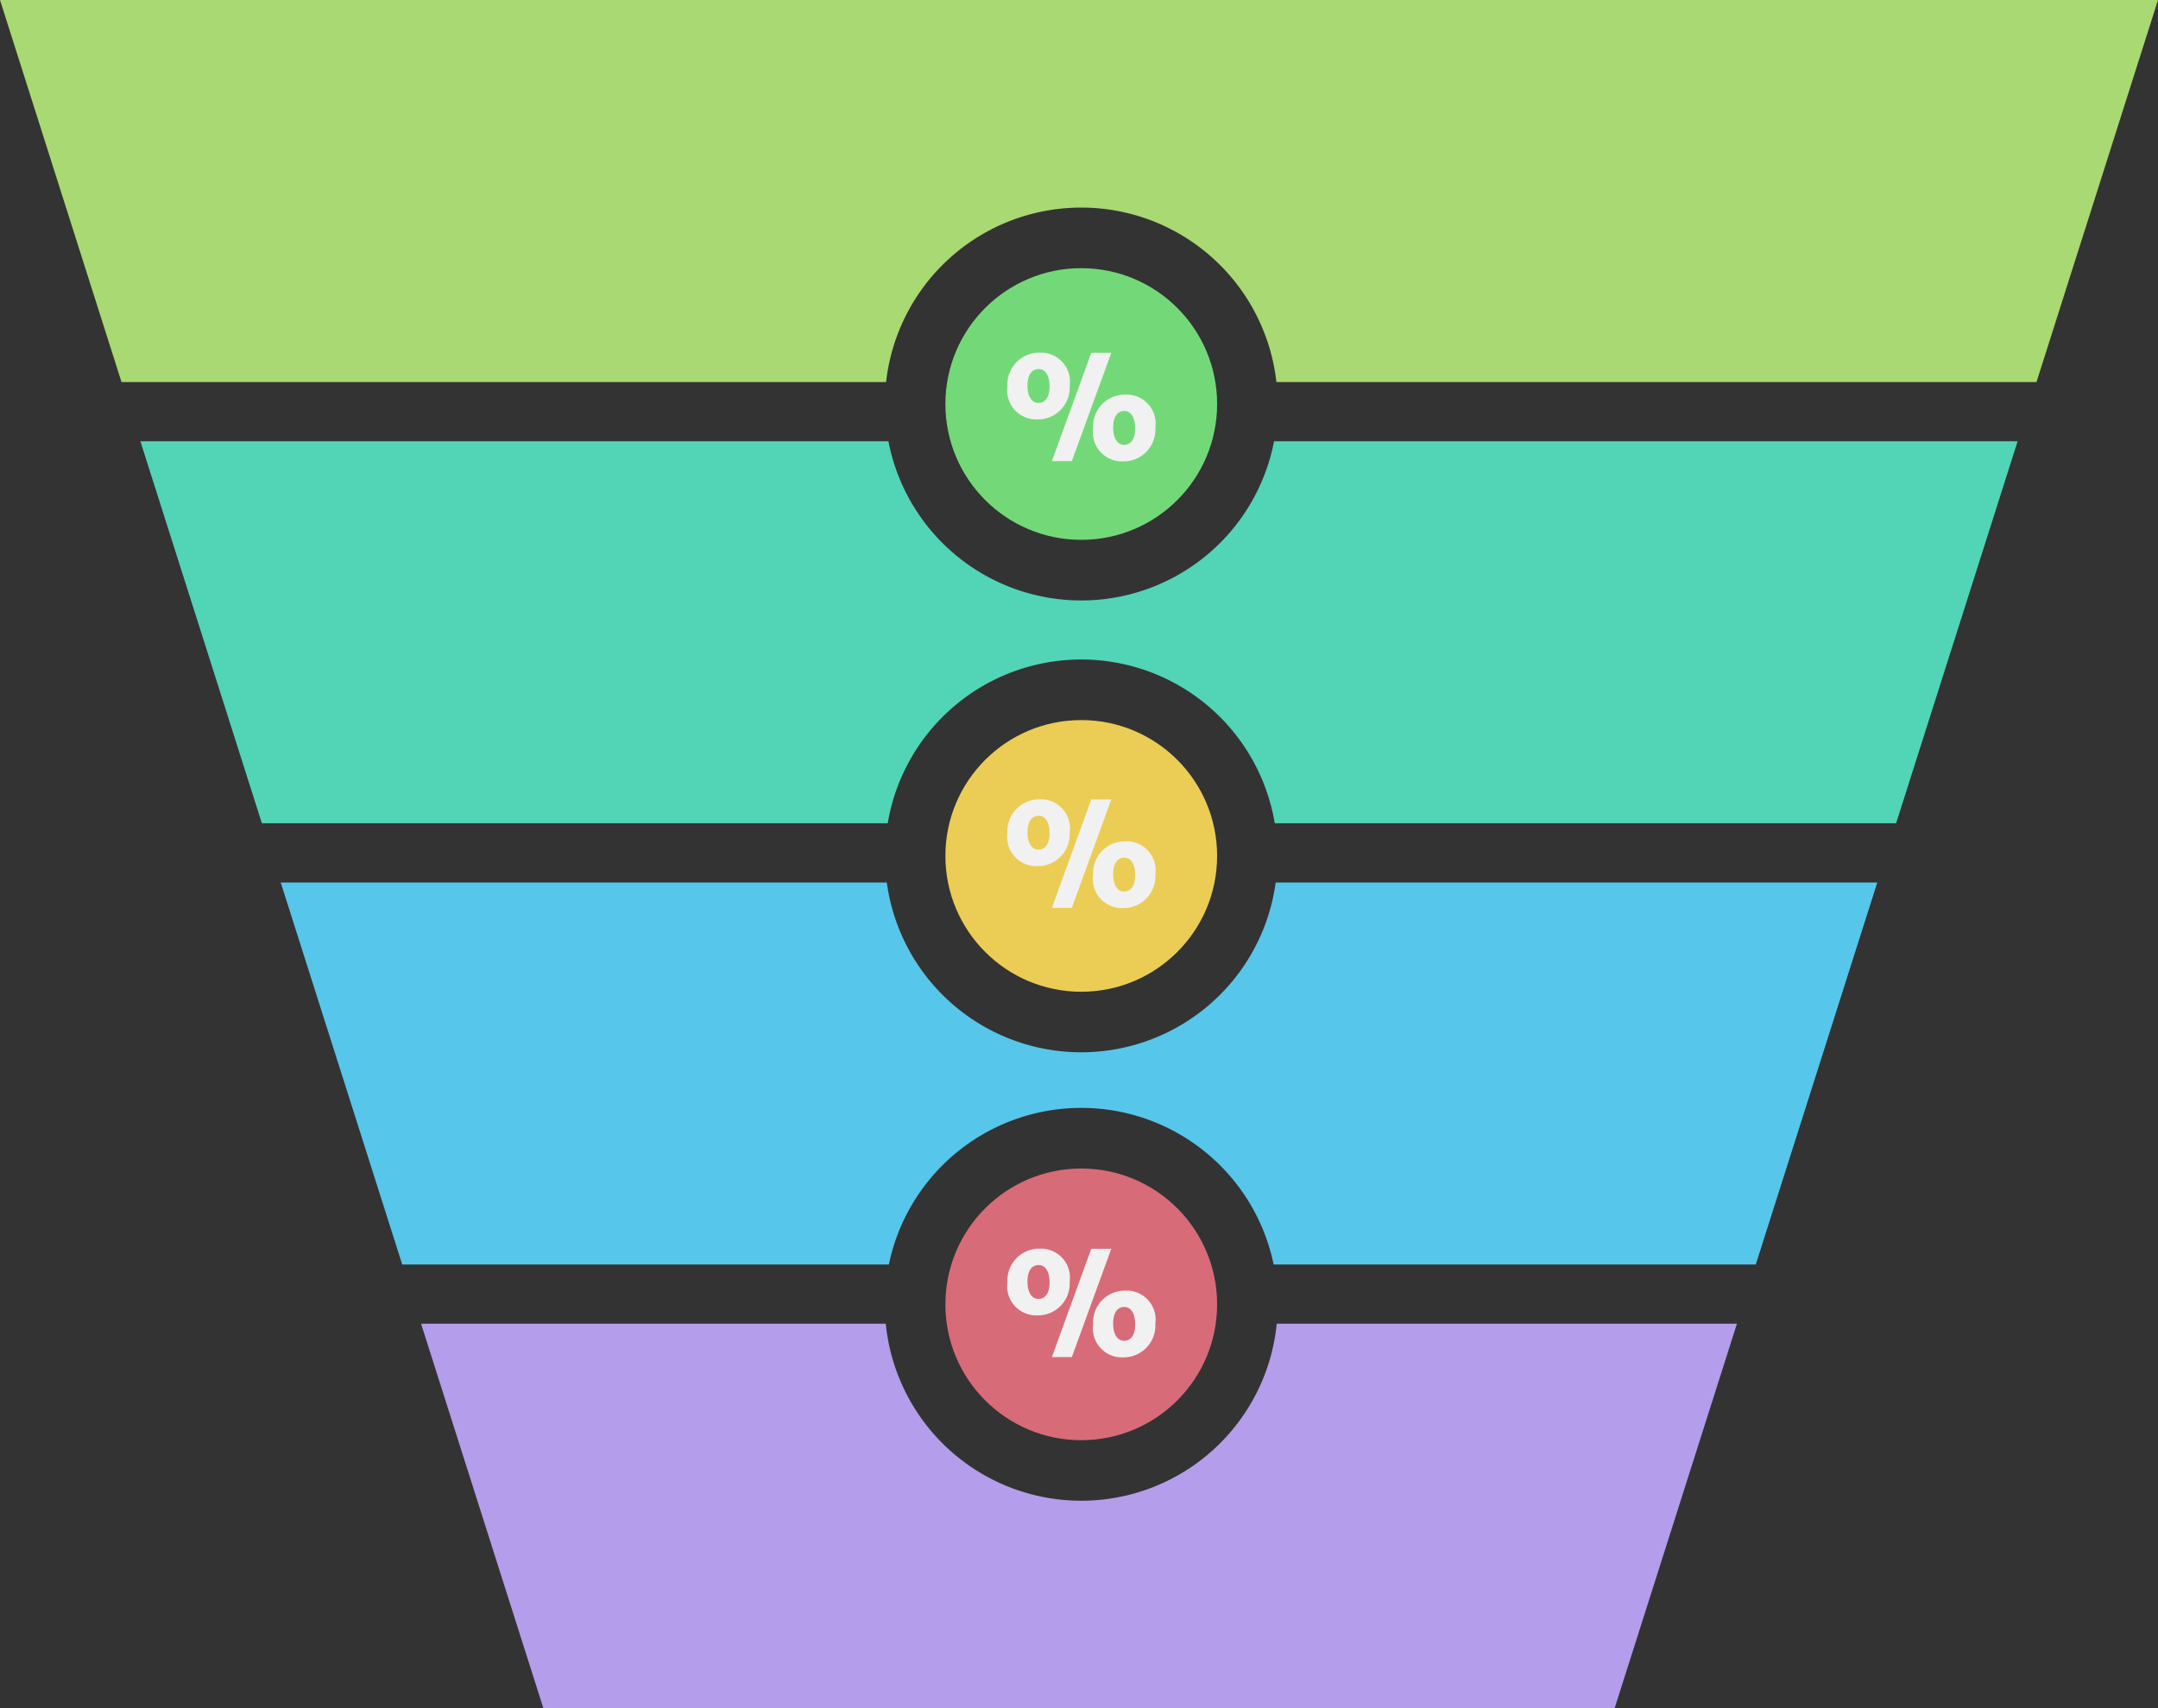 <svg id="Layer_1" data-name="Layer 1" xmlns="http://www.w3.org/2000/svg" viewBox="0 0 103.25 81.75"><rect x="0" y="0" width="103.25" height="81.75" fill="#333333" stroke="none"/><defs><style>.cls-1{fill:#73d978;}.cls-2{fill:#b49deb;}.cls-3{fill:#a9d972;}.cls-4{fill:#52d4b7;}.cls-5{fill:#57c6eb;}.cls-6{fill:#ebcd55;}.cls-7{fill:#d86b78;}.cls-8{fill:#f1f1f1;}</style></defs><title>Untitled-6</title><circle class="cls-1" cx="51.733" cy="19.333" r="6.5"/><path class="cls-2" d="M61.086,63.344a9.399,9.399,0,0,1-18.706,0H20.146L26,81.75H77.25l5.854-18.406H61.086Z"/><path class="cls-3" d="M0,0L5.814,18.282H42.395a9.396,9.396,0,0,1,18.675,0H97.436L103.25,0H0Z"/><path class="cls-4" d="M60.958,21.115a9.395,9.395,0,0,1-18.451,0H6.716l5.814,18.281H42.474a9.388,9.388,0,0,1,18.518,0H90.72l5.814-18.281H60.958Z"/><path class="cls-5" d="M61.036,42.23a9.389,9.389,0,0,1-18.607,0H13.431l5.814,18.281H42.528a9.4,9.4,0,0,1,18.41,0H84.005l5.814-18.281H61.036Z"/><circle class="cls-6" cx="51.733" cy="40.958" r="6.5"/><circle class="cls-7" cx="51.733" cy="62.417" r="6.5"/><path class="cls-8" d="M48.201,18.485A1.524,1.524,0,0,1,49.752,16.876,1.388,1.388,0,0,1,51.179,18.465a1.522,1.522,0,0,1-1.549,1.605A1.392,1.392,0,0,1,48.201,18.485Zm2.016,0.007c0-.502-0.19-0.83-0.522-0.83-0.345,0-.535.298-0.535,0.789,0,0.498.19,0.83,0.522,0.83C50.027,19.281,50.217,18.983,50.217,18.492Zm1.995-1.609h0.958l-1.887,5.183H50.328Zm1.636,2.002a1.387,1.387,0,0,1,1.43,1.585,1.524,1.524,0,0,1-1.552,1.609,1.392,1.392,0,0,1-1.426-1.585A1.521,1.521,0,0,1,53.848,18.885Zm-0.067,2.401c0.346,0,.531-0.298.531-0.789,0-.498-0.186-0.83-0.518-0.83-0.346,0-.535.299-0.535,0.79C53.259,20.958,53.449,21.286,53.781,21.286Z"/><path class="cls-8" d="M48.201,39.86A1.524,1.524,0,0,1,49.752,38.251,1.388,1.388,0,0,1,51.179,39.84a1.522,1.522,0,0,1-1.549,1.605A1.392,1.392,0,0,1,48.201,39.86Zm2.016,0.007c0-.502-0.19-0.83-0.522-0.83-0.345,0-.535.298-0.535,0.789,0,0.498.19,0.83,0.522,0.83C50.027,40.656,50.217,40.358,50.217,39.867Zm1.995-1.609h0.958l-1.887,5.183H50.328Zm1.636,2.002a1.387,1.387,0,0,1,1.43,1.585,1.524,1.524,0,0,1-1.552,1.609,1.392,1.392,0,0,1-1.426-1.585A1.521,1.521,0,0,1,53.848,40.26Zm-0.067,2.401c0.346,0,.531-0.298.531-0.789,0-.498-0.186-0.83-0.518-0.83-0.346,0-.535.299-0.535,0.79C53.259,42.333,53.449,42.661,53.781,42.661Z"/><path class="cls-8" d="M48.201,61.36A1.524,1.524,0,0,1,49.752,59.751,1.388,1.388,0,0,1,51.179,61.34a1.522,1.522,0,0,1-1.549,1.605A1.392,1.392,0,0,1,48.201,61.36Zm2.016,0.007c0-.502-0.19-0.83-0.522-0.83-0.345,0-.535.298-0.535,0.789,0,0.498.19,0.83,0.522,0.83C50.027,62.156,50.217,61.858,50.217,61.367Zm1.995-1.609h0.958l-1.887,5.183H50.328Zm1.636,2.002a1.387,1.387,0,0,1,1.43,1.585,1.524,1.524,0,0,1-1.552,1.609,1.392,1.392,0,0,1-1.426-1.585A1.521,1.521,0,0,1,53.848,61.76Zm-0.067,2.401c0.346,0,.531-0.298.531-0.789,0-.498-0.186-0.83-0.518-0.83-0.346,0-.535.299-0.535,0.79C53.259,63.833,53.449,64.161,53.781,64.161Z"/></svg>